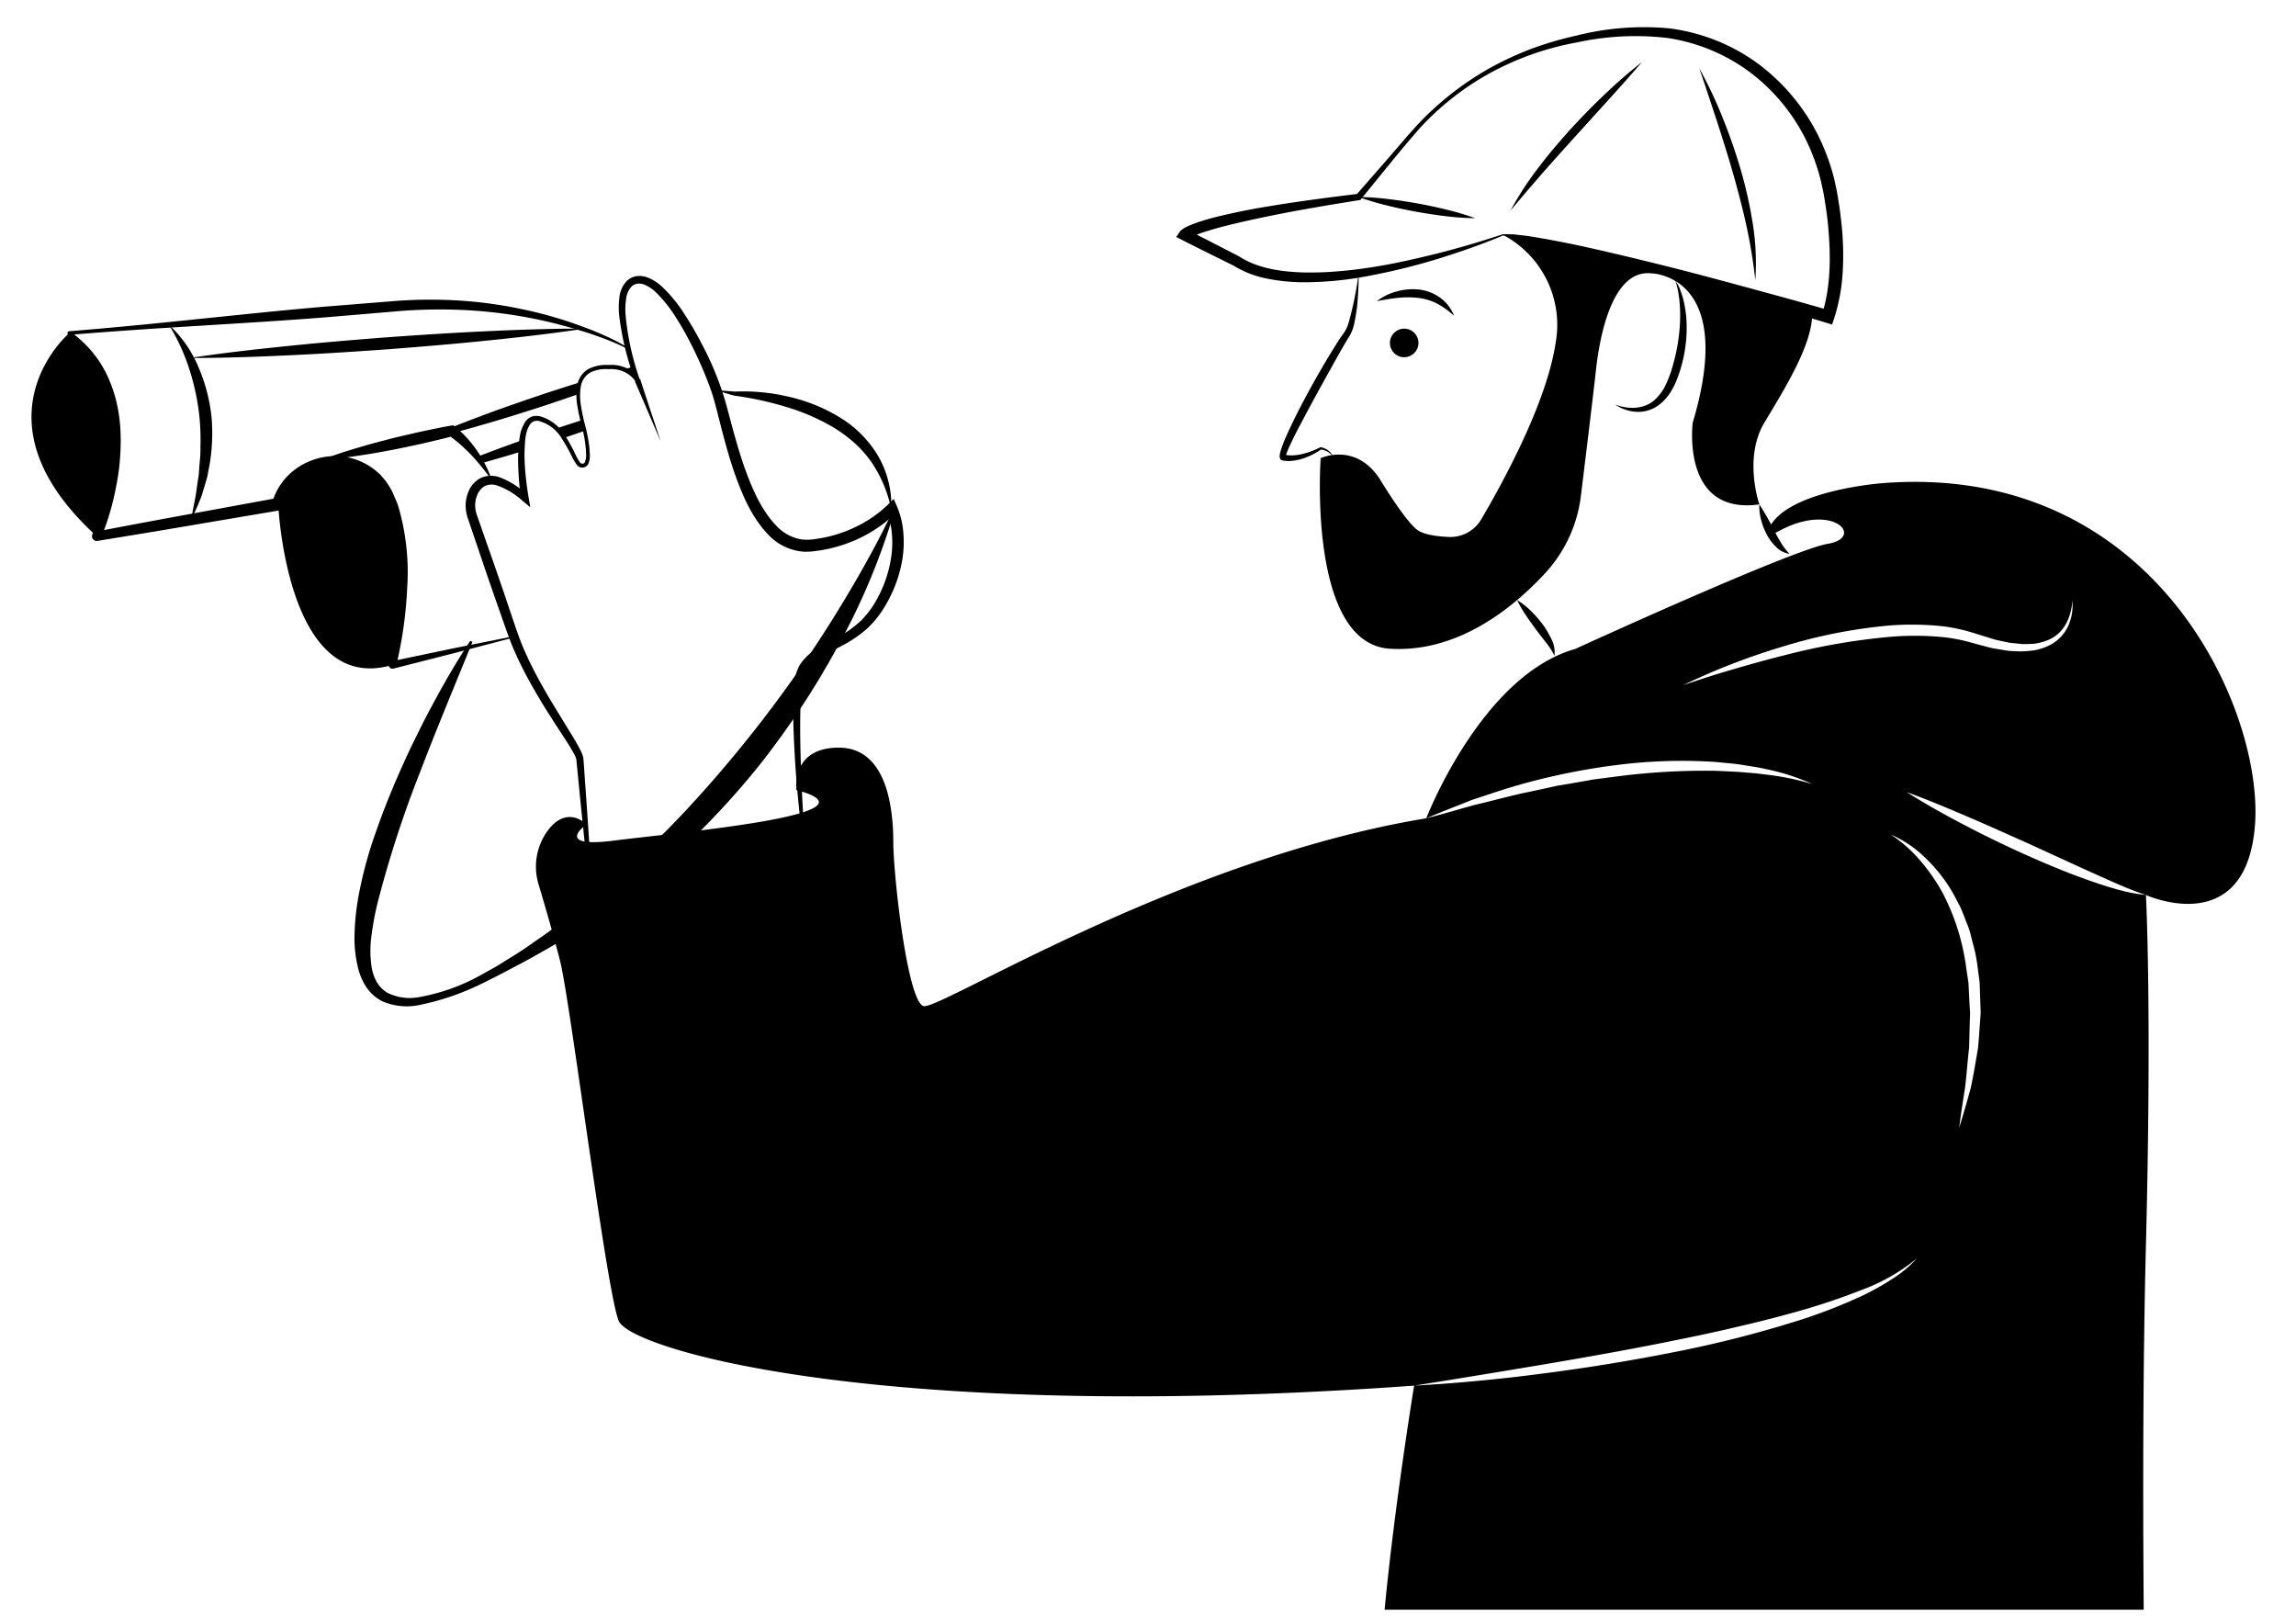 <svg width="375" height="265" xmlns="http://www.w3.org/2000/svg" data-name="Layer 1">

 <g>
  <title>Layer 1</title>
  <g id="svg_13">
   <path id="svg_1" d="m102.58,56.997l-0.009,0a0.085,0.085 0 0 1 -0.042,-0.009l-0.007,-0.004a36.9,36.9 0 0 0 -3.703,-1.629c-1.252,-0.476 -2.551,-0.937 -3.813,-1.307l0.102,0.015l-0.018,0.001a0.295,0.295 0 0 1 -0.093,-0.012l-0.025,-0.008a76.354,76.354 0 0 0 -20.58,-3.466a84.942,84.942 0 0 0 -10.435,0.333l-10.512,0.888c-7.011,0.566 -14.034,0.97 -21.055,1.417c-7.022,0.425 -14.041,0.887 -21.05,1.471l0.15,-0.537a20.381,20.381 0 0 1 3.382,3.095a18.786,18.786 0 0 1 2.53,3.833a23.535,23.535 0 0 1 1.564,4.32a26.75,26.75 0 0 1 0.689,4.539a37.413,37.413 0 0 1 -0.612,9.133a44.549,44.549 0 0 1 -2.556,8.822l-0.835,-1.074c4.932,-0.932 9.862,-1.872 14.8,-2.767l14.808,-2.719l-0.809,0.729l0.107,-0.318l-0.033,0.086a10.342,10.342 0 0 1 4.178,-5.524a11.001,11.001 0 0 1 6.677,-1.802a10.517,10.517 0 0 1 6.384,2.699a3.781,3.781 0 0 1 0.619,0.628l0.572,0.673a15.677,15.677 0 0 1 0.948,1.476c0.274,0.505 0.461,1.024 0.693,1.536c0.108,0.258 0.227,0.512 0.326,0.772l0.244,0.794a38.292,38.292 0 0 1 1.34,12.916a67.623,67.623 0 0 1 -1.799,12.732l-0.74,-0.743l9.955,-2.082l9.975,-1.994a0.098,0.098 0 0 1 0.044,0.192l-9.838,2.581l-9.856,2.506a0.609,0.609 0 0 1 -0.748,-0.703l0.008,-0.04a76.399,76.399 0 0 0 1.358,-12.5a36.577,36.577 0 0 0 -1.558,-12.251l-0.233,-0.724c-0.093,-0.234 -0.203,-0.459 -0.303,-0.689c-0.212,-0.45 -0.391,-0.934 -0.628,-1.356c-0.268,-0.392 -0.479,-0.828 -0.783,-1.19l-0.467,-0.533a2.617,2.617 0 0 0 -0.5,-0.497a8.455,8.455 0 0 0 -5.135,-2.099a8.904,8.904 0 0 0 -5.398,1.447a8.47,8.47 0 0 0 -3.379,4.415l-0.033,0.087a0.356,0.356 0 0 1 -0.023,0.072l-0.066,0.15a1.003,1.003 0 0 1 -0.743,0.579l-14.845,2.513c-4.946,0.848 -9.901,1.653 -14.853,2.465a0.774,0.774 0 0 1 -0.835,-1.075a47.116,47.116 0 0 0 2.741,-8.436a35.17,35.17 0 0 0 0.9,-8.838a25.903,25.903 0 0 0 -0.525,-4.408a19.905,19.905 0 0 0 -1.429,-4.192a18.118,18.118 0 0 0 -2.393,-3.72a19.764,19.764 0 0 0 -3.237,-3.033l-0.008,-0.006a0.297,0.297 0 0 1 0.158,-0.531c7.01,-0.57 14.011,-1.257 21.007,-1.988c6.999,-0.709 13.994,-1.46 21.002,-2.05l10.516,-0.845a76.32,76.32 0 0 1 10.643,-0.163a70.7,70.7 0 0 1 10.547,1.386a66.544,66.544 0 0 1 10.201,2.928l-0.118,-0.02l0.018,0.001l0.028,0.001a0.251,0.251 0 0 1 0.075,0.014c1.315,0.469 2.545,0.991 3.796,1.551a31.065,31.065 0 0 1 3.612,1.907l-0.049,-0.013l0.009,0a0.098,0.098 0 0 1 0,0.196l-0,-0zm42.988,26.2a21.13,21.13 0 0 0 -3.305,-7.829a19.027,19.027 0 0 0 -2.774,-3.098a24.784,24.784 0 0 0 -3.358,-2.469a35.075,35.075 0 0 0 -7.746,-3.353a54.02,54.02 0 0 0 -8.396,-1.829l-0.055,-0.005q-1.457,-0.406 -2.905,-0.868c1.012,0.05 2.019,0.122 3.024,0.21l-0.055,-0.005a32.116,32.116 0 0 1 8.831,0.841a27.691,27.691 0 0 1 8.315,3.361a18.259,18.259 0 0 1 6.346,6.434a16.098,16.098 0 0 1 2.077,8.608z"/>
   <path id="svg_2" d="m52.52,75.103c1.712,-0.663 3.443,-1.24 5.186,-1.763q2.612,-0.796 5.252,-1.469c1.754,-0.473 3.528,-0.859 5.295,-1.275c1.777,-0.373 3.55,-0.762 5.34,-1.075l0.414,-0.072l0.26,0.199a14.346,14.346 0 0 1 2.022,1.901a18.483,18.483 0 0 1 1.667,2.116a19.231,19.231 0 0 1 1.355,2.305a17.145,17.145 0 0 1 1.014,2.452q-0.769,-1.076 -1.584,-2.084c-0.551,-0.671 -1.107,-1.34 -1.687,-1.947c-0.592,-0.616 -1.198,-1.211 -1.827,-1.772a22.455,22.455 0 0 0 -1.929,-1.518l0.673,0.126c-1.755,0.47 -3.526,0.865 -5.292,1.283c-1.777,0.372 -3.546,0.775 -5.335,1.092q-2.675,0.514 -5.379,0.898c-1.8,0.266 -3.613,0.478 -5.444,0.604zm-24.924,-22.052a19.712,19.712 0 0 1 4.84,6.958a27.576,27.576 0 0 1 2.13,8.311a30.577,30.577 0 0 1 -0.521,8.541c-0.069,0.349 -0.122,0.701 -0.205,1.046l-0.293,1.026l-0.616,2.034c-0.497,1.326 -1.079,2.618 -1.689,3.879c0.199,-1.407 0.526,-2.755 0.755,-4.12l0.288,-2.051l0.159,-1.017c0.043,-0.34 0.056,-0.684 0.085,-1.025c0.048,-0.683 0.102,-1.363 0.174,-2.04c0.051,-0.679 0.024,-1.361 0.041,-2.039a36.767,36.767 0 0 0 -0.133,-4.058a37.996,37.996 0 0 0 -1.603,-7.945a33.25,33.25 0 0 0 -3.412,-7.5z"/>
   <path id="svg_3" d="m80.853,73.495c1.468,-0.548 2.946,-1.087 4.433,-1.598a14.38,14.38 0 0 0 -0.13,1.831c-1.273,0.4 -2.556,0.781 -3.847,1.152c-0.874,0.251 -1.747,0.502 -2.63,0.753q-0.181,-0.279 -0.362,-0.53c-0.121,-0.177 -0.251,-0.344 -0.362,-0.502c0.966,-0.381 1.933,-0.743 2.899,-1.106zm14.645,-3.141c-1.134,0.39 -2.249,0.781 -3.383,1.162l-0.009,0a9.385,9.385 0 0 0 -1.227,-1.552l0.418,-0.139c1.255,-0.409 2.509,-0.818 3.764,-1.217c0.149,0.632 0.307,1.217 0.437,1.747zm-6.384,-6.124c1.868,-0.604 3.736,-1.208 5.613,-1.794a5.896,5.896 0 0 0 -0.288,1.933c-1.57,0.558 -3.16,1.087 -4.739,1.626c-3.503,1.143 -7.025,2.267 -10.575,3.28q-2.467,0.725 -4.962,1.385c-1.914,0.511 -3.829,0.994 -5.771,1.413c0.771,-0.344 1.543,-0.688 2.323,-1.022c0.009,0 0.009,0 0.019,-0.009c2.621,-1.115 5.278,-2.147 7.936,-3.141c3.457,-1.301 6.951,-2.49 10.445,-3.671zm14.618,-3.29c-0.158,0.065 -0.316,0.13 -0.474,0.186a4.979,4.979 0 0 0 -1.357,-0.808q0.753,-0.209 1.505,-0.418c0.121,0.39 0.232,0.743 0.325,1.041zm-87.945,26.63c-20.98,-19.149 -4.468,-33.177 -4.468,-33.177c14.663,10.618 4.468,33.177 4.468,33.177zm48.319,21.011c-17.312,5.164 -18.667,-26.241 -18.667,-26.241q0.03,-0.097 0.061,-0.192c2.603,-7.996 13.76,-9.03 17.609,-1.554c5.216,10.131 0.996,27.986 0.996,27.986zm13.059,-3.751c-2.867,7.065 -5.801,14.057 -8.5,21.114a181.688,181.688 0 0 0 -6.961,21.361a47.861,47.861 0 0 0 -1.019,5.406a17.915,17.915 0 0 0 0.024,5.312a7.493,7.493 0 0 0 0.831,2.36a5.111,5.111 0 0 0 1.679,1.718a8.171,8.171 0 0 0 5.093,0.762a32.203,32.203 0 0 0 10.48,-3.774c0.825,-0.457 1.651,-0.908 2.465,-1.385l2.408,-1.498c1.625,-0.963 3.147,-2.091 4.706,-3.151c1.553,-1.07 3.03,-2.249 4.544,-3.364l2.199,-1.772c0.732,-0.591 1.485,-1.152 2.191,-1.775c1.42,-1.234 2.897,-2.391 4.278,-3.667l2.105,-1.869l2.05,-1.928q4.085,-3.87 7.86,-8.047c2.534,-2.763 4.965,-5.619 7.34,-8.521a202.453,202.453 0 0 0 13.277,-18.212q3.073,-4.744 5.898,-9.664c1.886,-3.277 3.691,-6.616 5.335,-10.038l0.37,0.132a108.456,108.456 0 0 1 -8.942,21.15a136.354,136.354 0 0 1 -12.671,19.259a129.081,129.081 0 0 1 -15.96,16.685l-2.18,1.895l-2.241,1.823c-1.484,1.225 -3.038,2.366 -4.591,3.501c-1.556,1.131 -3.171,2.181 -4.772,3.241c-1.648,0.993 -3.253,2.046 -4.928,2.984c-1.673,0.941 -3.325,1.91 -5.031,2.782c-1.692,0.894 -3.378,1.796 -5.107,2.632a42.077,42.077 0 0 1 -10.911,3.846a9.987,9.987 0 0 1 -6.031,-0.608a6.863,6.863 0 0 1 -2.474,-2.099a10.065,10.065 0 0 1 -1.372,-2.869a20.102,20.102 0 0 1 -0.698,-6.024a40.434,40.434 0 0 1 0.591,-5.875a68.267,68.267 0 0 1 3.042,-11.206c1.275,-3.635 2.732,-7.186 4.313,-10.675c0.775,-1.751 1.617,-3.47 2.465,-5.184c0.841,-1.717 1.727,-3.411 2.64,-5.09c1.819,-3.361 3.736,-6.666 5.859,-9.852l0.346,0.186zm-46.188,-46.368c5.352,-0.805 10.718,-1.417 16.089,-1.961c5.37,-0.556 10.749,-0.998 16.13,-1.417c5.383,-0.383 10.768,-0.741 16.162,-0.985c5.393,-0.256 10.79,-0.443 16.202,-0.436c-5.352,0.808 -10.718,1.421 -16.089,1.964c-5.37,0.556 -10.749,0.997 -16.13,1.415c-5.383,0.38 -10.768,0.739 -16.162,0.982c-5.393,0.256 -10.79,0.444 -16.202,0.438z"/>
   <path id="svg_4" d="m96.707,148.617c-0.77,-6.825 -1.51,-13.661 -2.173,-20.504l-0.254,-2.566l-0.127,-1.283c-0.013,-0.1 -0.017,-0.229 -0.036,-0.305a1.381,1.381 0 0 1 -0.057,-0.187a5.262,5.262 0 0 0 -0.219,-0.503c-0.758,-1.437 -1.753,-2.874 -2.677,-4.309c-1.884,-2.872 -3.702,-5.816 -5.326,-8.882c-0.804,-1.538 -1.561,-3.106 -2.223,-4.724c-0.655,-1.639 -1.204,-3.27 -1.772,-4.881c-1.142,-3.235 -2.274,-6.473 -3.363,-9.726l-1.653,-4.873l-0.413,-1.218a6.422,6.422 0 0 1 -0.322,-1.424a5.831,5.831 0 0 1 0.404,-2.907a4.337,4.337 0 0 1 2.027,-2.273a4.156,4.156 0 0 1 3.033,-0.122a13.315,13.315 0 0 1 4.566,2.882l-1.022,0.574a49.238,49.238 0 0 1 -0.454,-4.998c-0.032,-0.835 -0.037,-1.679 -0.004,-2.514c0.071,-0.842 0.105,-1.698 0.247,-2.534a6.087,6.087 0 0 1 0.931,-2.495a2.193,2.193 0 0 1 1.22,-0.866a2.814,2.814 0 0 1 1.432,0.079a7.152,7.152 0 0 1 3.933,3.268l-0.296,-0.162l0.009,0l0.192,0.001l0.102,0.157a27.6,27.6 0 0 1 1.548,2.838a9.512,9.512 0 0 0 0.749,1.333c0.176,0.208 0.173,0.205 0.423,0.22a0.387,0.387 0 0 0 0.386,-0.214a3.138,3.138 0 0 0 0.203,-1.4a14.873,14.873 0 0 0 -0.123,-1.56a22.712,22.712 0 0 0 -0.616,-3.099a30.51,30.51 0 0 1 -0.682,-3.146a10.007,10.007 0 0 1 -0.045,-3.282a4.558,4.558 0 0 1 0.618,-1.591a3.563,3.563 0 0 1 1.271,-1.18a6.371,6.371 0 0 1 3.273,-0.631l-0.058,0.003a5.612,5.612 0 0 1 1.442,0.048a6.192,6.192 0 0 1 1.375,0.389a5.322,5.322 0 0 1 2.24,1.768l-0.036,-0.042a0.447,0.447 0 0 1 0.122,0.29l-0.007,1.585l-0.727,-1.41l-0.009,-0.018l-0.009,-0.018l-0.016,-0.044a45.463,45.463 0 0 1 -2.611,-10.707a13.003,13.003 0 0 1 0.039,-2.85a4.499,4.499 0 0 1 1.291,-2.796a3.081,3.081 0 0 1 1.536,-0.714a3.804,3.804 0 0 1 1.636,0.167a7.457,7.457 0 0 1 2.528,1.586a22.897,22.897 0 0 1 3.574,4.352a52.616,52.616 0 0 1 2.796,4.792a49.514,49.514 0 0 1 4.15,10.286c0.947,3.538 1.841,7.044 3.055,10.427c1.225,3.341 2.703,6.703 5.055,9.14a7.192,7.192 0 0 0 4.151,2.25a8.552,8.552 0 0 0 2.459,-0.1a20.003,20.003 0 0 0 2.56,-0.525a22.058,22.058 0 0 0 4.845,-1.954a19.698,19.698 0 0 0 4.164,-3.044l1.003,-0.996l0.534,1.219a13.666,13.666 0 0 1 1.042,4.307a18.133,18.133 0 0 1 -0.154,4.31a21.889,21.889 0 0 1 -3.004,7.948a16.096,16.096 0 0 1 -2.713,3.349a20.018,20.018 0 0 1 -3.482,2.482c-1.226,0.689 -2.482,1.261 -3.634,1.903a7.135,7.135 0 0 0 -2.789,2.406a7.918,7.918 0 0 0 -0.904,3.625c-0.09,1.344 -0.141,2.699 -0.157,4.059c-0.034,2.719 0.018,5.447 0.115,8.173c0.105,2.726 0.211,5.455 0.387,8.18c0.193,2.72 0.344,5.459 0.801,8.139l-0.181,0.042c-0.584,-2.69 -0.854,-5.414 -1.17,-8.133c-0.288,-2.722 -0.551,-5.448 -0.73,-8.181c-0.181,-2.733 -0.319,-5.47 -0.369,-8.217q-0.039,-2.061 0.033,-4.137a9.165,9.165 0 0 1 0.973,-4.26a8.522,8.522 0 0 1 3.257,-2.973c1.224,-0.711 2.449,-1.296 3.593,-1.969a18.442,18.442 0 0 0 3.14,-2.324a14.425,14.425 0 0 0 2.371,-3.048a20.197,20.197 0 0 0 2.624,-7.34a16.278,16.278 0 0 0 0.124,-3.863a12.117,12.117 0 0 0 -0.866,-3.63l1.538,0.223a22.777,22.777 0 0 1 -9.883,5.575a21.939,21.939 0 0 1 -2.791,0.584c-0.481,0.052 -0.922,0.142 -1.437,0.161l-0.773,0.023c-0.258,-0.015 -0.517,-0.045 -0.776,-0.07a8.945,8.945 0 0 1 -5.299,-2.821c-2.705,-2.889 -4.147,-6.428 -5.395,-9.898c-1.214,-3.499 -2.085,-7.081 -2.987,-10.596c-0.23,-0.876 -0.459,-1.747 -0.736,-2.574c-0.282,-0.842 -0.602,-1.682 -0.934,-2.516c-0.667,-1.67 -1.404,-3.319 -2.207,-4.931a51.122,51.122 0 0 0 -2.629,-4.703a22.615,22.615 0 0 0 -3.26,-4.155a6.232,6.232 0 0 0 -2.024,-1.374a2.57,2.57 0 0 0 -1.057,-0.149a1.863,1.863 0 0 0 -0.922,0.396a3.397,3.397 0 0 0 -0.965,2.061a11.954,11.954 0 0 0 -0.104,2.607a44.427,44.427 0 0 0 2.311,10.555l-0.025,-0.062l0.009,0.019l-0.734,0.174a0.342,0.342 0 0 0 0.104,0.253l-0.036,-0.042a4.566,4.566 0 0 0 -1.899,-1.579a5.117,5.117 0 0 0 -2.448,-0.417l-0.037,0.004l-0.022,-0.001a5.741,5.741 0 0 0 -2.932,0.522a3.235,3.235 0 0 0 -1.595,2.326a9.446,9.446 0 0 0 0.022,3.077a29.986,29.986 0 0 0 0.644,3.1a25.848,25.848 0 0 1 0.656,3.156a15.459,15.459 0 0 1 0.147,1.621a3.581,3.581 0 0 1 -0.267,1.726a1.119,1.119 0 0 1 -1.863,0.084a9.808,9.808 0 0 1 -0.837,-1.435a27.02,27.02 0 0 0 -1.541,-2.75l0.294,0.158l-0.009,0l-0.191,0.001l-0.105,-0.163a6.199,6.199 0 0 0 -3.541,-2.877a1.411,1.411 0 0 0 -1.743,0.527a5.275,5.275 0 0 0 -0.702,2.136c-0.11,0.796 -0.114,1.597 -0.159,2.4c-0.008,0.815 0.022,1.623 0.077,2.437a48.817,48.817 0 0 0 0.585,4.85l0.285,1.655l-1.306,-1.081a12.151,12.151 0 0 0 -4.138,-2.483a2.735,2.735 0 0 0 -1.991,0.098a2.972,2.972 0 0 0 -1.263,1.545a4.287,4.287 0 0 0 -0.272,2.141a4.847,4.847 0 0 0 0.255,1.079l0.425,1.216l1.701,4.864c1.146,3.238 2.25,6.491 3.345,9.747c0.554,1.632 1.084,3.262 1.685,4.817c0.62,1.567 1.339,3.102 2.107,4.615c1.545,3.026 3.338,5.931 5.138,8.85c0.89,1.477 1.824,2.891 2.624,4.514a5.783,5.783 0 0 1 0.269,0.685c0.035,0.146 0.066,0.293 0.092,0.44c0.02,0.134 0.019,0.221 0.029,0.334l0.091,1.282l0.181,2.564c0.498,6.838 0.918,13.684 1.308,20.54l-0.185,0.016z"/>
   <polygon id="svg_5" points="107.904,72.073 103.681,62.232 104.55,61.903 107.904,72.073 "/>
   <path id="svg_6" d="m245.501,38.454c-3.426,1.451 -6.996,2.672 -10.571,3.792a101.845,101.845 0 0 1 -10.941,2.721a55.363,55.363 0 0 1 -11.289,1.125a30.961,30.961 0 0 1 -5.729,-0.588a16.356,16.356 0 0 1 -5.493,-2.126l0.082,0.047c-2.837,-1.415 -5.688,-2.801 -8.509,-4.248l-0.941,-0.483l0.566,-0.815a1.204,1.204 0 0 1 0.253,-0.29a1.245,1.245 0 0 1 0.153,-0.123c0.085,-0.059 0.186,-0.136 0.261,-0.175c0.157,-0.086 0.324,-0.192 0.473,-0.256c0.307,-0.152 0.61,-0.281 0.908,-0.395c0.6,-0.234 1.195,-0.441 1.793,-0.618c1.192,-0.378 2.391,-0.664 3.59,-0.944q3.597,-0.83 7.219,-1.403c2.412,-0.405 4.828,-0.761 7.247,-1.09c2.417,-0.342 4.84,-0.628 7.26,-0.931l-0.328,0.18l4.95,-5.665c1.653,-1.891 3.245,-3.81 4.954,-5.68a49.45,49.45 0 0 1 11.854,-9.334a52.221,52.221 0 0 1 6.873,-3.193a57.11,57.11 0 0 1 7.276,-2.135a44.966,44.966 0 0 1 15.162,-1.202a31.121,31.121 0 0 1 14.275,5.564a33.136,33.136 0 0 1 9.983,11.688a35.279,35.279 0 0 1 2.723,7.254l0.414,1.898c0.115,0.629 0.226,1.252 0.322,1.882q0.301,1.885 0.489,3.792a46.866,46.866 0 0 1 0.186,7.682a30.182,30.182 0 0 1 -1.411,7.651l-0.321,0.964l-0.97,-0.292l-13.11,-3.941l-13.146,-3.827c-4.382,-1.275 -8.775,-2.513 -13.187,-3.669q-3.303,-0.892 -6.629,-1.682c-1.113,-0.231 -2.22,-0.529 -3.34,-0.705l-1.679,-0.301l-1.671,-0.131zm-0.046,-0.201l1.75,0.018l1.71,0.195c1.145,0.121 2.262,0.36 3.396,0.535c2.252,0.413 4.498,0.855 6.731,1.349c4.466,0.991 8.912,2.064 13.346,3.175c4.436,1.108 8.847,2.307 13.259,3.498c4.409,1.206 8.82,2.397 13.211,3.68l-1.291,0.672c1.473,-4.569 1.463,-9.578 1.019,-14.456q-0.176,-1.837 -0.467,-3.667c-0.091,-0.609 -0.199,-1.22 -0.309,-1.825l-0.385,-1.777a33.434,33.434 0 0 0 -2.466,-6.828a31.138,31.138 0 0 0 -9.233,-11.096a30.014,30.014 0 0 0 -13.366,-5.519a44.715,44.715 0 0 0 -14.719,0.706a47.043,47.043 0 0 0 -14.026,4.882a45.163,45.163 0 0 0 -11.726,9.14c-3.284,3.748 -6.414,7.698 -9.586,11.573l-0.12,0.147l-0.208,0.034c-2.402,0.391 -4.806,0.768 -7.2,1.194c-2.396,0.413 -4.787,0.853 -7.164,1.341c-2.378,0.482 -4.747,0.998 -7.087,1.577c-1.168,0.292 -2.33,0.611 -3.461,0.966c-0.57,0.171 -1.125,0.369 -1.658,0.578q-0.407,0.156 -0.766,0.335c-0.132,0.056 -0.218,0.12 -0.33,0.178a1.309,1.309 0 0 0 -0.118,0.078c-0.021,0.013 -0.038,0.026 -0.026,0.018c0.013,-0.022 -0.034,0.054 0.092,-0.128l-0.375,-1.298c2.839,1.411 5.647,2.883 8.47,4.325l0.045,0.023l0.037,0.024c2.93,1.909 6.677,2.459 10.301,2.589a51.12,51.12 0 0 0 5.515,-0.163c1.843,-0.133 3.684,-0.355 5.518,-0.641c3.673,-0.549 7.307,-1.383 10.925,-2.279c3.624,-0.91 7.186,-1.968 10.76,-3.155z"/>
   <path id="svg_7" d="m268.145,10.164c-1.76,2.067 -3.562,4.077 -5.373,6.075l-5.428,5.986q-2.714,2.988 -5.383,6.013c-1.767,2.029 -3.516,4.07 -5.252,6.159a51.035,51.035 0 0 1 4.42,-6.835c1.626,-2.176 3.393,-4.236 5.198,-6.258c1.828,-2.001 3.715,-3.947 5.681,-5.81a78.188,78.188 0 0 1 6.138,-5.33zm9.397,0.989a71.541,71.541 0 0 1 3.853,8.174q1.694,4.193 2.959,8.55a71.874,71.874 0 0 1 1.953,8.851a40.948,40.948 0 0 1 0.384,9.044a86.219,86.219 0 0 0 -1.438,-8.852c-0.642,-2.911 -1.397,-5.795 -2.218,-8.663c-0.81,-2.872 -1.728,-5.715 -2.643,-8.564c-0.943,-2.84 -1.872,-5.69 -2.85,-8.54zm-55.638,21.019a43.404,43.404 0 0 1 4.856,0.34c1.606,0.181 3.198,0.44 4.787,0.715c1.585,0.3 3.166,0.618 4.733,1.014a42.92,42.92 0 0 1 4.664,1.393a42.909,42.909 0 0 1 -4.856,-0.338c-1.606,-0.181 -3.198,-0.441 -4.787,-0.717c-1.584,-0.302 -3.166,-0.619 -4.733,-1.016a43.409,43.409 0 0 1 -4.665,-1.391zm0,12.472c0.026,1.379 -0.047,2.756 -0.145,4.134a26.451,26.451 0 0 1 -0.593,4.134a6.534,6.534 0 0 1 -0.819,2.079c-0.351,0.525 -0.693,1.138 -1.034,1.721c-0.687,1.179 -1.349,2.379 -2.011,3.578q-2.006,3.586 -3.946,7.207c-0.635,1.211 -1.291,2.412 -1.899,3.63c-0.306,0.608 -0.596,1.222 -0.879,1.831c-0.139,0.305 -0.271,0.612 -0.385,0.914c-0.051,0.148 -0.112,0.304 -0.142,0.436a0.782,0.782 0 0 0 -0.038,0.172c-0.002,0.011 -0.012,0.066 -0.011,0.042a0.136,0.136 0 0 0 -0.064,-0.115l-0.252,-0.177a5.182,5.182 0 0 0 1.432,0.135a8.189,8.189 0 0 0 1.527,-0.206a12.684,12.684 0 0 0 1.505,-0.453a14.583,14.583 0 0 0 1.456,-0.648l0.07,-0.035l0.046,0.009a2.972,2.972 0 0 1 1.317,0.61a2.307,2.307 0 0 1 0.746,1.181a2.205,2.205 0 0 0 -0.874,-1.006a2.693,2.693 0 0 0 -1.225,-0.407l0.115,-0.026a11.847,11.847 0 0 1 -2.959,1.488a8.997,8.997 0 0 1 -1.657,0.367a5.27,5.27 0 0 1 -1.788,-0.059l-0.169,-0.038l-0.083,-0.14a1.112,1.112 0 0 1 -0.135,-0.363a1.052,1.052 0 0 1 -0.002,-0.214a1.594,1.594 0 0 1 0.044,-0.335a5.457,5.457 0 0 1 0.142,-0.554c0.108,-0.348 0.228,-0.68 0.353,-1.009c0.25,-0.656 0.533,-1.291 0.819,-1.922c0.577,-1.26 1.174,-2.504 1.813,-3.726c1.256,-2.455 2.598,-4.859 3.981,-7.242c0.702,-1.185 1.417,-2.362 2.155,-3.532c0.376,-0.587 0.744,-1.152 1.192,-1.745a5.951,5.951 0 0 0 0.773,-1.7a56.699,56.699 0 0 0 1.627,-8.016z"/>
   <path id="svg_8" d="m225.366,78.249c-3.957,-6.1 -9.664,-3.426 -9.664,-3.426s-2.205,30.297 11.313,31.121c10.288,0.627 19.14,-5.62 25.364,-12.347a22.675,22.675 0 0 0 5.831,-12.655c0.845,-6.901 2.113,-17.325 2.435,-20.333c0.495,-4.616 2.365,-16.702 9.067,-15.965c0,0 14.013,0.139 6.759,24.373c0,0 -1.978,15.167 10.88,13.353c0,0 -2.638,-7.583 0.824,-13.353s8.013,-13.064 7.798,-18.072c0,0 -45.385,-13.415 -50.495,-12.591a16.626,16.626 0 0 1 8.572,17.804c-1.508,9.8 -8.76,22.95 -12.125,28.653a5.835,5.835 0 0 1 -5.252,2.879c-1.949,-0.078 -4.185,-0.364 -5.249,-1.198c-2.102,-1.649 -6.058,-8.243 -6.058,-8.243z"/>
   <path id="svg_9" d="m224.88,49.185a9.081,9.081 0 0 1 3.243,-1.59a9.74,9.74 0 0 1 3.684,-0.307a7.297,7.297 0 0 1 3.488,1.39a6.55,6.55 0 0 1 2.198,2.906a13.307,13.307 0 0 0 -2.77,-2a9.098,9.098 0 0 0 -3.086,-0.934a15.287,15.287 0 0 0 -3.314,-0.006c-1.126,0.118 -2.265,0.303 -3.442,0.541zm38.896,16.864c2.21,0.867 4.768,0.769 6.404,-0.682a7.717,7.717 0 0 0 1.933,-2.639a18.697,18.697 0 0 0 1.155,-3.221a30.059,30.059 0 0 0 1.123,-6.847a25.431,25.431 0 0 0 -0.087,-3.489a17.101,17.101 0 0 0 -0.253,-1.737c-0.051,-0.29 -0.125,-0.573 -0.202,-0.858a2.209,2.209 0 0 0 -0.345,-0.804a4.143,4.143 0 0 1 0.912,1.552a14.309,14.309 0 0 1 0.553,1.731a18.863,18.863 0 0 1 0.495,3.604a23.324,23.324 0 0 1 -0.873,7.217c-0.661,2.278 -1.622,4.8 -3.764,6.342a5.585,5.585 0 0 1 -3.63,1.032a6.759,6.759 0 0 1 -3.42,-1.2zm-15.992,31.947a12.036,12.036 0 0 1 2.226,1.749a17.661,17.661 0 0 1 1.859,2.101a13.856,13.856 0 0 1 1.469,2.424a4.716,4.716 0 0 1 0.547,2.827a11.303,11.303 0 0 0 -1.468,-2.277c-0.544,-0.716 -1.113,-1.42 -1.648,-2.152c-0.544,-0.727 -1.073,-1.471 -1.58,-2.24a19.169,19.169 0 0 1 -1.405,-2.433zm39.566,-15.626a42.382,42.382 0 0 1 2.383,4.193c0.361,0.689 0.718,1.37 1.12,2.018a9.02,9.02 0 0 0 1.443,1.867a3.809,3.809 0 0 1 -2.273,-1.189a7.837,7.837 0 0 1 -1.505,-2.057a10.584,10.584 0 0 1 -0.889,-2.338a8.076,8.076 0 0 1 -0.278,-2.494z"/>
   <path id="svg_10" d="m307.467,78.904s-15.9,1.162 -18.586,7.509l0.483,0.911l1.775,-0.911c8.531,-4.247 13.354,1.394 7.425,2.388c-5.938,0.985 -41.297,17.182 -41.297,17.182c-15.333,4.34 -24.319,27.655 -24.319,27.655c2.472,-1.059 4.99,-2.007 7.49,-3.02c2.565,-0.827 5.111,-1.719 7.704,-2.453a108.329,108.329 0 0 1 15.881,-3.225a83.696,83.696 0 0 1 16.216,-0.502c1.347,0.149 2.695,0.232 4.042,0.427c1.329,0.232 2.676,0.39 3.996,0.706a35.13,35.13 0 0 1 7.704,2.463a43.052,43.052 0 0 0 -7.852,-1.57c-1.32,-0.204 -2.658,-0.269 -3.977,-0.39c-1.329,-0.084 -2.658,-0.13 -3.987,-0.195a111.215,111.215 0 0 0 -15.919,0.901l-3.959,0.511l-3.94,0.697l-1.97,0.325l-1.951,0.427c-1.31,0.288 -2.611,0.567 -3.922,0.836c-2.602,0.604 -5.185,1.292 -7.797,1.914c-2.583,0.706 -5.148,1.487 -7.76,2.147c-40.219,6.598 -79.462,31.326 -82.092,30.666c-2.639,-0.66 -4.953,-21.429 -4.953,-26.772c0,-5.334 -0.985,-15.435 -8.902,-15.435c-7.908,0 -6.923,6.923 -6.923,6.923c14.841,3.959 -19.45,6.932 -29.672,8.243c-10.222,1.32 -4.619,-2.63 -4.619,-2.63s-2.964,-3.169 -6.143,0.771a9.965,9.965 0 0 0 -1.654,9.107c1.013,3.383 2.509,8.512 3.513,12.536c1.654,6.598 7.583,54.075 9.562,58.693c1.979,4.609 42.858,16.811 129.904,10.547c7.053,-1.106 14.079,-2.277 21.104,-3.448c7.016,-1.199 14.032,-2.425 20.992,-3.847c3.485,-0.697 6.97,-1.422 10.417,-2.249q5.199,-1.185 10.315,-2.63a105.915,105.915 0 0 0 10.073,-3.383a31.227,31.227 0 0 0 9.2,-5.213a19.431,19.431 0 0 1 -4.126,3.42a42.423,42.423 0 0 1 -4.702,2.63a87.109,87.109 0 0 1 -10.018,3.931a187.232,187.232 0 0 1 -20.788,5.315q-10.524,2.091 -21.15,3.457c-7.081,0.939 -14.19,1.626 -21.318,2.017c0,0 -3.169,19.264 -4.823,36.595l123.984,0c-0.13,-16.922 -0.158,-39.346 0.362,-59.511c0.985,-38.9 0,-57.206 0,-57.206a29.193,29.193 0 0 1 -5.26,-1.078c-1.719,-0.492 -3.401,-1.078 -5.083,-1.682c-3.355,-1.208 -6.626,-2.621 -9.878,-4.07c-3.234,-1.478 -6.431,-3.02 -9.581,-4.684c-3.15,-1.645 -6.263,-3.383 -9.274,-5.297c3.355,1.227 6.635,2.593 9.897,3.996c3.262,1.385 6.486,2.853 9.73,4.293l9.655,4.423c3.243,1.431 6.412,2.974 9.795,4.098c0,0 16.318,7.425 17.805,-11.374c1.478,-18.79 -16.327,-59.344 -60.831,-55.887zm6.849,61.054a25.908,25.908 0 0 1 4.256,5.223c0.585,0.957 1.087,1.97 1.617,2.974c0.455,1.031 0.827,2.091 1.255,3.141a11.121,11.121 0 0 1 0.483,1.617l0.427,1.636a23.855,23.855 0 0 1 0.632,3.308l0.223,1.673l0.112,0.836l0.037,0.836l0.112,3.355l0.028,0.836l-0.056,0.836l-0.121,1.673c-0.074,1.115 -0.149,2.221 -0.269,3.327c-0.372,2.193 -0.725,4.386 -1.199,6.551c-0.604,2.137 -1.19,4.265 -1.859,6.366c0.269,-2.202 0.613,-4.368 0.957,-6.533c0.26,-2.174 0.409,-4.358 0.66,-6.523l0.084,-3.262l0.047,-1.626l0.028,-0.808l-0.056,-0.808l-0.167,-3.243l-0.037,-0.808l-0.121,-0.799l-0.242,-1.598a36.699,36.699 0 0 0 -3.819,-12.239a29.959,29.959 0 0 0 -3.661,-5.306a22.107,22.107 0 0 0 -4.879,-4.312a18.264,18.264 0 0 1 5.529,3.68zm23.427,-37.636a6.564,6.564 0 0 1 -3.215,3.16a9.991,9.991 0 0 1 -2.184,0.706a20.728,20.728 0 0 1 -2.267,0.195c-0.753,-0.037 -1.515,-0.037 -2.258,-0.13l-2.212,-0.362c-0.734,-0.149 -1.44,-0.362 -2.165,-0.548l-2.091,-0.567a26.996,26.996 0 0 0 -4.154,-0.743a47.655,47.655 0 0 0 -8.54,-0.028a105.503,105.503 0 0 0 -17.015,2.955c-2.806,0.706 -5.613,1.468 -8.391,2.295c-2.797,0.79 -5.548,1.701 -8.317,2.621a109.202,109.202 0 0 1 16.327,-6.31a84.616,84.616 0 0 1 17.247,-3.41a47.433,47.433 0 0 1 8.893,0.13a28.648,28.648 0 0 1 4.396,0.92l4.135,1.273l2.072,0.446c0.697,0.121 1.394,0.149 2.091,0.242c0.697,0.046 1.394,-0.009 2.082,-0.028a9.52,9.52 0 0 0 1.998,-0.492a5.842,5.842 0 0 0 3.132,-2.556a7.364,7.364 0 0 0 0.818,-1.952a7.895,7.895 0 0 0 0.335,-2.137a8.123,8.123 0 0 1 -0.716,4.321l-0,0z"/>
   <ellipse ry="2.333" rx="2.333" id="svg_12" cy="56.005" cx="229.342"/>
  </g>
 </g>
</svg>